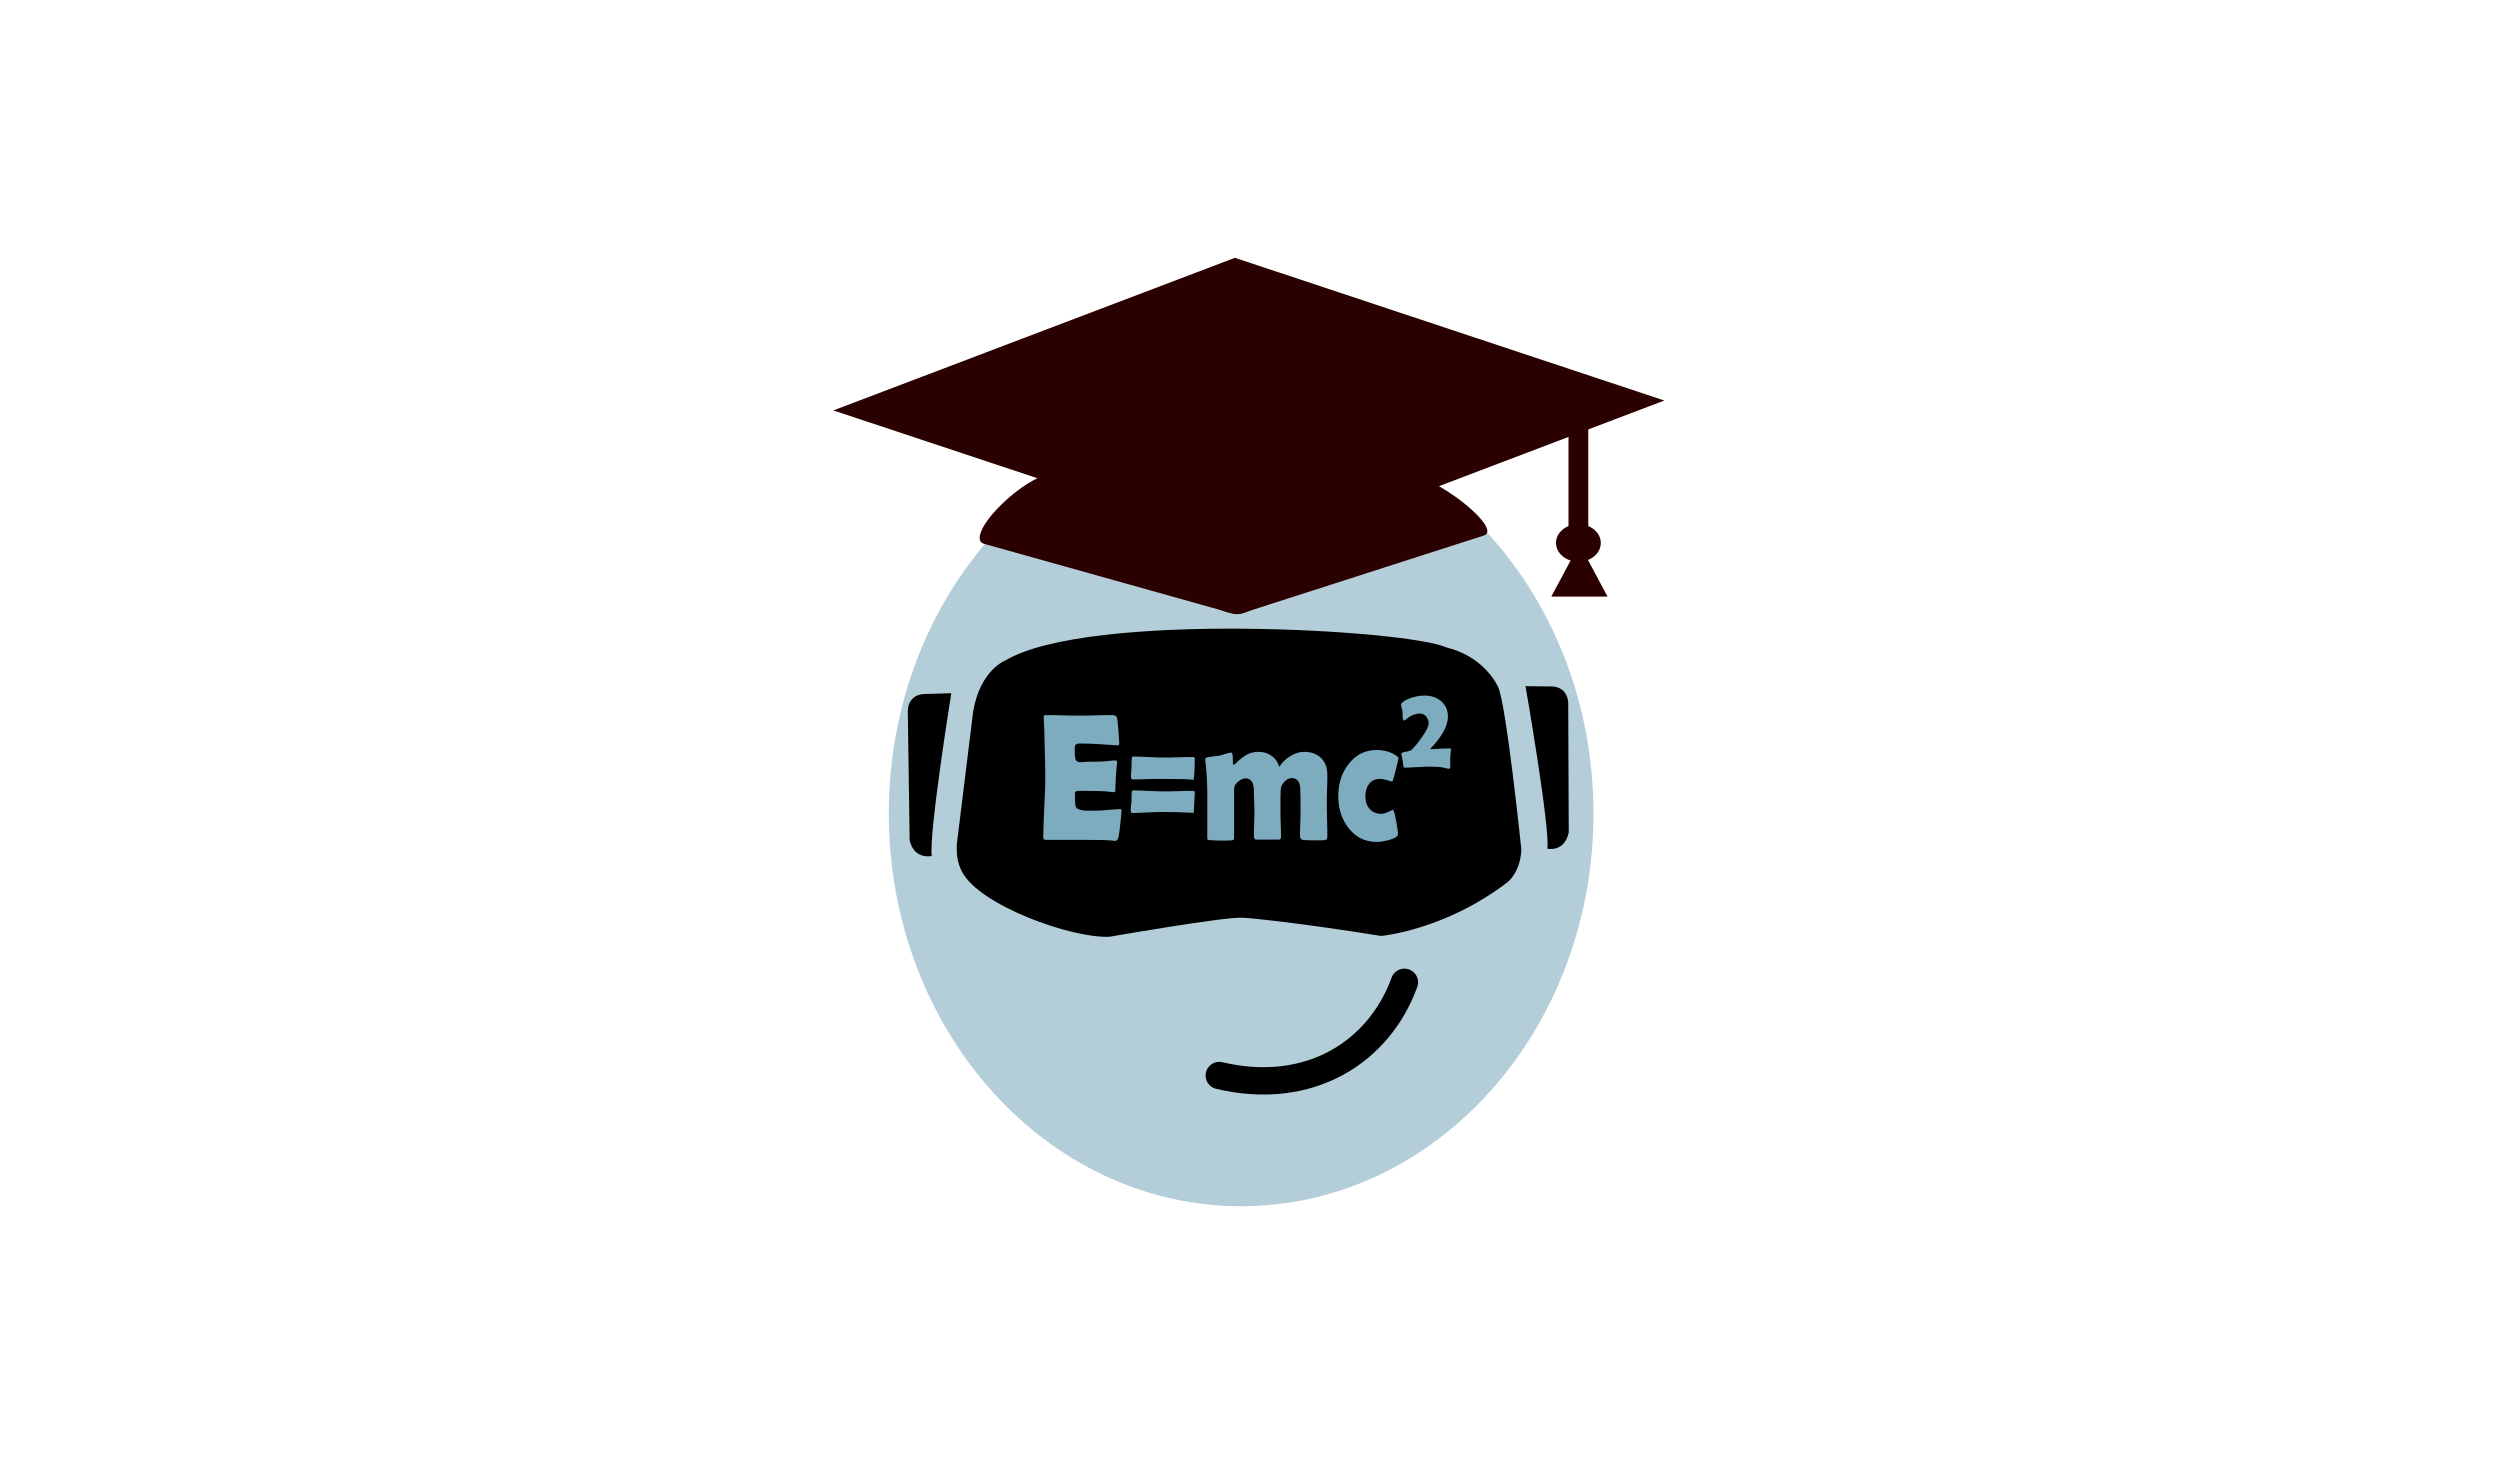 <?xml version="1.0" encoding="utf-8"?>
<!-- Generator: Adobe Illustrator 20.1.0, SVG Export Plug-In . SVG Version: 6.00 Build 0)  -->
<svg version="1.1" id="Layer_1" xmlns="http://www.w3.org/2000/svg" xmlns:xlink="http://www.w3.org/1999/xlink" x="0px" y="0px"
	 viewBox="0 0 960 560" style="enable-background:new 0 0 960 560;" xml:space="preserve">
<style type="text/css">
	.st0{fill:#B3CED9;}
	.st1{fill:#2B0000;}
	.st2{fill:#7EACBF;}
	.st3{fill:none;stroke:#000000;stroke-width:10.499;stroke-linecap:round;}
</style>
<g>
	<path class="st0" d="M611.9,312.4c0,83.3-60.6,150.8-135.3,150.8c-74.7,0-135.3-67.5-135.3-150.8c0-83.3,60.6-150.8,135.3-150.8
		C551.3,161.7,611.9,229.2,611.9,312.4L611.9,312.4z M611.9,312.4"/>
	<path class="st1" d="M474.2,99l164.9,54.8l-154.2,58.6L320,157.6L474.2,99z M474.2,99"/>
	<path class="st1" d="M441.7,210.5l93.3-30c3.7-1.2,14.4,3.5,24.1,10.4c9.7,7,14.5,13.5,10.8,14.7l-93.3,30
		c-3.7,1.2-14.4-3.5-24.1-10.4C442.9,218.3,438.1,211.7,441.7,210.5L441.7,210.5z M441.7,210.5"/>
	<path class="st1" d="M405.4,182l96,26.9c3.8,1.1,0.7,7.9-7,15.3c-7.6,7.4-16.9,12.6-20.6,11.5l-96-26.9c-3.8-1.1-0.7-7.9,7-15.3
		C392.4,186.1,401.6,181,405.4,182L405.4,182z M405.4,182"/>
	<rect x="602.3" y="148.4" class="st1" width="7.6" height="61.7"/>
	<path class="st1" d="M614.7,208.5c0,4-3.8,7.2-8.6,7.2c-4.7,0-8.6-3.2-8.6-7.2c0-4,3.8-7.2,8.6-7.2
		C610.9,201.3,614.7,204.5,614.7,208.5L614.7,208.5z M614.7,208.5"/>
	<path class="st1" d="M617.3,229.1l-21.6,0l10.8-20.2L617.3,229.1z M617.3,229.1"/>
	<path d="M369.4,334.7c6.6,13,42.5,25.8,56.7,25c0,0,43.7-7.6,50.7-7.3c1.2-0.1,21.2,1.8,53.5,7c0,0,24.5-2.1,48.8-20.8
		c0,0,4.8-3.9,5.1-12.4c0,0-5.9-56.9-9-62.5c0,0-4.8-11.4-19.8-15.1c-15-6.8-137.3-14-169.3,5c0,0-9.7,3.6-12.4,19.6l-6.3,51.1
		C367.3,327.7,367.5,331.2,369.4,334.7L369.4,334.7z M369.4,334.7"/>
	<path d="M365.3,266.2c0,0-8.7,54.1-7.5,62.5c0,0-6.7,1.6-8.5-6l-0.7-49.4c0,0.2-0.5-6.3,6.1-6.8L365.3,266.2z M365.3,266.2"/>
	<path d="M585.8,263.5c0,0,9.4,53.9,8.4,62.4c0,0,6.5,1.5,8.2-6.2l-0.2-49.4c0,0.2,0.4-6.3-6.1-6.7L585.8,263.5z M585.8,263.5"/>
	<path class="st2" d="M430.2,310.7c-1,0-2.5,0.1-4.6,0.3c-2,0.2-3.6,0.3-4.6,0.3c-2.9,0-4.3,0-4.2,0c-2.2-0.2-3.4-0.7-3.7-1.5
		c-0.2-0.5-0.3-1.6-0.3-3.3c0-1.3,0-2,0-2.1c0.1-0.5,0.6-0.7,1.4-0.7h3.1c3.9,0,6.5,0.1,7.6,0.2l2.6,0.3c0.6,0,0.8-0.2,0.8-0.7
		c0-1.8,0.1-3.6,0.2-5.5c0.3-4,0.5-5.7,0.5-5.2c0-0.5-0.2-0.8-0.7-0.8c-0.4,0-0.9,0-1.6,0.1c-0.9,0.1-1.4,0.1-1.6,0.2
		c-2.5,0.2-5,0.2-7.4,0.2c-0.4,0-0.8,0-1.4,0.1c-0.6,0-0.9,0.1-1.1,0.1c-0.9,0-1.6-0.2-1.9-0.6c-0.4-0.5-0.6-1.5-0.6-3.1
		c0-1.5,0-2.4,0.1-2.6c0.2-0.6,0.9-0.9,1.9-0.9c4.1,0,8.7,0.3,13.9,0.7c0.3,0,0.5,0,0.6,0c0.4,0,0.6-0.2,0.6-0.7
		c0-0.6-0.1-2.2-0.3-4.8c-0.2-2.6-0.4-4.2-0.5-4.8c-0.2-0.9-0.7-1.3-1.7-1.3c-1.4,0-3.5,0-6.4,0.1c-2.9,0.1-5,0.1-6.4,0.1
		c-1.4,0-3.6,0-6.5-0.1c-2.9-0.1-5-0.1-6.5-0.1c-0.5,0-0.8,0.3-0.7,0.8l0,0.5c0.2,3.6,0.3,6.3,0.3,8.1c0.2,7.1,0.3,11.9,0.3,14.5
		c0,2.5-0.1,6.4-0.4,11.5c-0.2,5.1-0.4,8.9-0.4,11.5c0,0.7,0.3,1,1,1c1.5,0,3.7,0,6.6,0c2.9,0,5.2,0,6.7,0c6.8,0,11,0.1,12.4,0.3
		c0.4,0.1,0.7,0.1,0.9,0.1c0.4,0,0.7-0.2,1-0.6c0.3-0.5,0.6-2.2,0.9-5.1c0.3-2.6,0.5-4.4,0.5-5.4l0,0
		C430.9,311.1,430.6,310.7,430.2,310.7L430.2,310.7L430.2,310.7z M458.4,299c0.3-1.9,0.4-4.4,0.4-7.6c0-0.5-0.2-0.7-0.5-0.7
		c-1.3,0-3.3,0-5.9,0.1c-2.6,0.1-4.6,0.1-5.9,0.1c-1.3,0-3.1-0.1-5.6-0.2c-2.5-0.1-4.4-0.2-5.6-0.2c-0.3,0-0.6,0.2-0.7,0.5
		c-0.1,1.3-0.1,2.6-0.1,3.7c-0.2,2.1-0.2,3.2-0.2,3.4c0,0.8,0.2,1.2,0.5,1.2c1.2,0,3,0,5.4-0.1c2.4-0.1,4.2-0.1,5.4-0.1
		c7,0,11.1,0.1,12.3,0.3c0.1,0,0.2,0.1,0.2,0.1C458.2,299.6,458.3,299.4,458.4,299L458.4,299L458.4,299z M458.4,311.9
		c0,0,0.1-1.3,0.2-3.6c0.1-2.4,0.2-3.7,0.2-3.9c0-0.5-0.2-0.7-0.5-0.7c-1.3,0-3.3,0-5.9,0.1c-2.6,0.1-4.6,0.1-5.9,0.1
		c-1.3,0-3.1-0.1-5.6-0.2c-2.5-0.1-4.4-0.2-5.6-0.2c-0.3,0-0.6,0.2-0.7,0.5c-0.1,1.4-0.1,2.6-0.1,3.7c0,0.3-0.1,0.9-0.2,1.7
		c-0.1,0.7-0.1,1.3-0.1,1.7c0,0.7,0.2,1.1,0.5,1.1c1.2,0,3-0.1,5.4-0.2c2.4-0.1,4.2-0.2,5.4-0.2c4.2,0,8.3,0.1,12.3,0.3l0.3,0
		C458.2,312.4,458.3,312.2,458.4,311.9L458.4,311.9L458.4,311.9z M509.6,314.8c-0.1-2.9-0.1-5-0.1-6.5c0-1.2,0-3,0.1-5.4
		c0.1-2.4,0.1-4.2,0.1-5.4c0-2.9-0.9-5.1-2.7-6.7c-1.6-1.4-3.7-2.1-6.3-2.1c-1.7,0-3.5,0.6-5.3,1.7c-1.8,1.1-3.2,2.5-4.2,4.1
		c-0.5-1.9-1.5-3.3-3.1-4.4c-1.4-0.9-3-1.4-4.8-1.4c-1.7,0-3.4,0.4-4.9,1.3c-1,0.6-2.4,1.7-4.1,3.3c-0.3,0.2-0.5,0.4-0.7,0.5
		c-0.1,0-0.2-0.8-0.2-2.4c0-1.6-0.2-2.4-0.6-2.4c-0.6,0-1.3,0.2-2.3,0.5c-1.3,0.4-2.1,0.7-2.3,0.7c-0.3,0-1.1,0.1-2.6,0.3
		c-1.2,0.1-2,0.3-2.4,0.5c-0.3,0.1-0.4,0.4-0.4,0.8c0,0.1,0,0.3,0.1,0.6c0.5,4.7,0.7,8.8,0.7,12.6c0,1.8,0,4.5,0,8.2
		c0,3.6,0,6.3,0,8.2c0,0.6,0,0.9,0.1,1c0.1,0.1,0.4,0.2,0.8,0.2c1.6,0.1,2.9,0.2,4.2,0.2c1.9,0,3.3,0,4.1-0.1c0.5,0,0.8-0.1,0.9-0.3
		c0.1-0.1,0.2-0.5,0.2-1.1c0-2,0-5.1,0-9.2c0-4.1,0-7.2,0-9.3c0-0.9,0.5-1.8,1.6-2.7c1-0.8,1.9-1.2,2.8-1.2c2.1,0,3.2,1.6,3.2,4.9
		c0,0.9,0,2.1,0.1,3.8c0,1.7,0.1,3,0.1,3.8c0,1.1,0,2.7-0.1,4.8c-0.1,2.1-0.1,3.7-0.1,4.8c0,0.9,0.3,1.4,0.8,1.4h8.8
		c0.6,0,0.8-0.4,0.8-1.1c0-1.1,0-2.7-0.1-4.9c-0.1-2.2-0.1-3.8-0.1-4.9c0-4.6,0-7.4,0.1-8.4c0.1-1.1,0.6-2.1,1.5-3
		c0.9-0.9,1.8-1.3,2.7-1.3c2.1,0,3.2,1.4,3.3,4.1c0.1,1.7,0.1,4.5,0.1,8.5c0,1,0,2.6-0.1,4.7c-0.1,2.1-0.1,3.6-0.1,4.7
		c0,1,0.3,1.5,0.9,1.7c0.6,0.1,2.1,0.2,4.4,0.2c2.3,0,3.7,0,4.3-0.1c0.6-0.1,0.9-0.5,0.9-1.3C509.7,319.8,509.7,317.6,509.6,314.8
		L509.6,314.8z M535,299.3c0.2-0.5,0.5-1.9,1.1-4.2c0.6-2.4,0.9-3.7,0.9-4c0-0.3-0.3-0.6-0.8-0.9c-2.2-1.5-4.7-2.2-7.6-2.2
		c-4.2,0-7.8,1.7-10.5,5.1c-2.8,3.4-4.2,7.6-4.2,12.6c0,5,1.4,9.2,4.2,12.6c2.8,3.4,6.3,5,10.6,5c1.1,0,2.6-0.2,4.5-0.7
		c2.4-0.6,3.6-1.4,3.6-2.2c0-0.9-0.2-2.6-0.7-5.2c-0.5-2.9-1-4.3-1.3-4.3c0.1,0-0.4,0.3-1.5,0.8c-1.1,0.5-2,0.8-2.9,0.8
		c-1.8,0-3.3-0.6-4.4-1.8c-1.1-1.2-1.7-2.8-1.7-4.9c0-2,0.5-3.6,1.5-4.9c1-1.2,2.4-1.8,4.1-1.8c0.7,0,1.7,0.2,2.8,0.5
		c1.2,0.4,1.7,0.5,1.8,0.5C534.7,300.1,534.8,299.8,535,299.3L535,299.3z"/>
	<path class="st2" d="M556.8,287.4c-1.9,0-4.4,0.1-7.7,0.3c4.6-4.8,6.9-8.9,6.9-12.5c0-2.7-1-4.7-2.9-6.2c-1.6-1.2-3.6-1.9-6-1.9
		c-1.5,0-3,0.2-4.6,0.7c-1.8,0.5-3.2,1.2-4.2,2.1c-0.2,0.2-0.3,0.4-0.3,0.6c0,0.3,0.1,0.6,0.2,1.2c0.2,0.6,0.3,1,0.3,1.2
		c0.1,0.4,0.1,1.1,0.1,2c0,1.2,0.2,1.8,0.6,1.8c0.1,0,0.4-0.2,1-0.7c0.7-0.6,1.4-1,2.1-1.3c1-0.5,2-0.7,3-0.7c0.9,0,1.7,0.4,2.3,1.1
		c0.6,0.7,1,1.6,1,2.6c0,1.2-0.9,3-2.6,5.4c-1.3,1.9-2.6,3.5-3.9,4.8c-0.4,0.3-1.1,0.6-2.4,0.8c-1.1,0.2-1.6,0.4-1.6,0.7
		c0,0.2,0.2,1.1,0.5,2.6c0.2,1,0.2,1.7,0.3,2.2c0,0.4,0.2,0.6,0.5,0.6c0.9,0,2.4-0.1,4.3-0.2c1.9-0.1,3.4-0.2,4.4-0.2
		c3.1,0,5.3,0.1,6.4,0.4c1,0.3,1.6,0.4,1.8,0.4c0.4,0,0.6-0.2,0.6-0.6s0-0.9,0-1.7c0-0.8,0-1.3,0-1.7c0-0.4,0-0.9,0.1-1.5
		c0.1-0.7,0.1-1.2,0.1-1.5C557.4,287.7,557.2,287.4,556.8,287.4L556.8,287.4L556.8,287.4z"/>
	<path class="st3" d="M468.2,413c34.6,8.2,61.4-9,71.1-35.8"/>
</g>
</svg>

